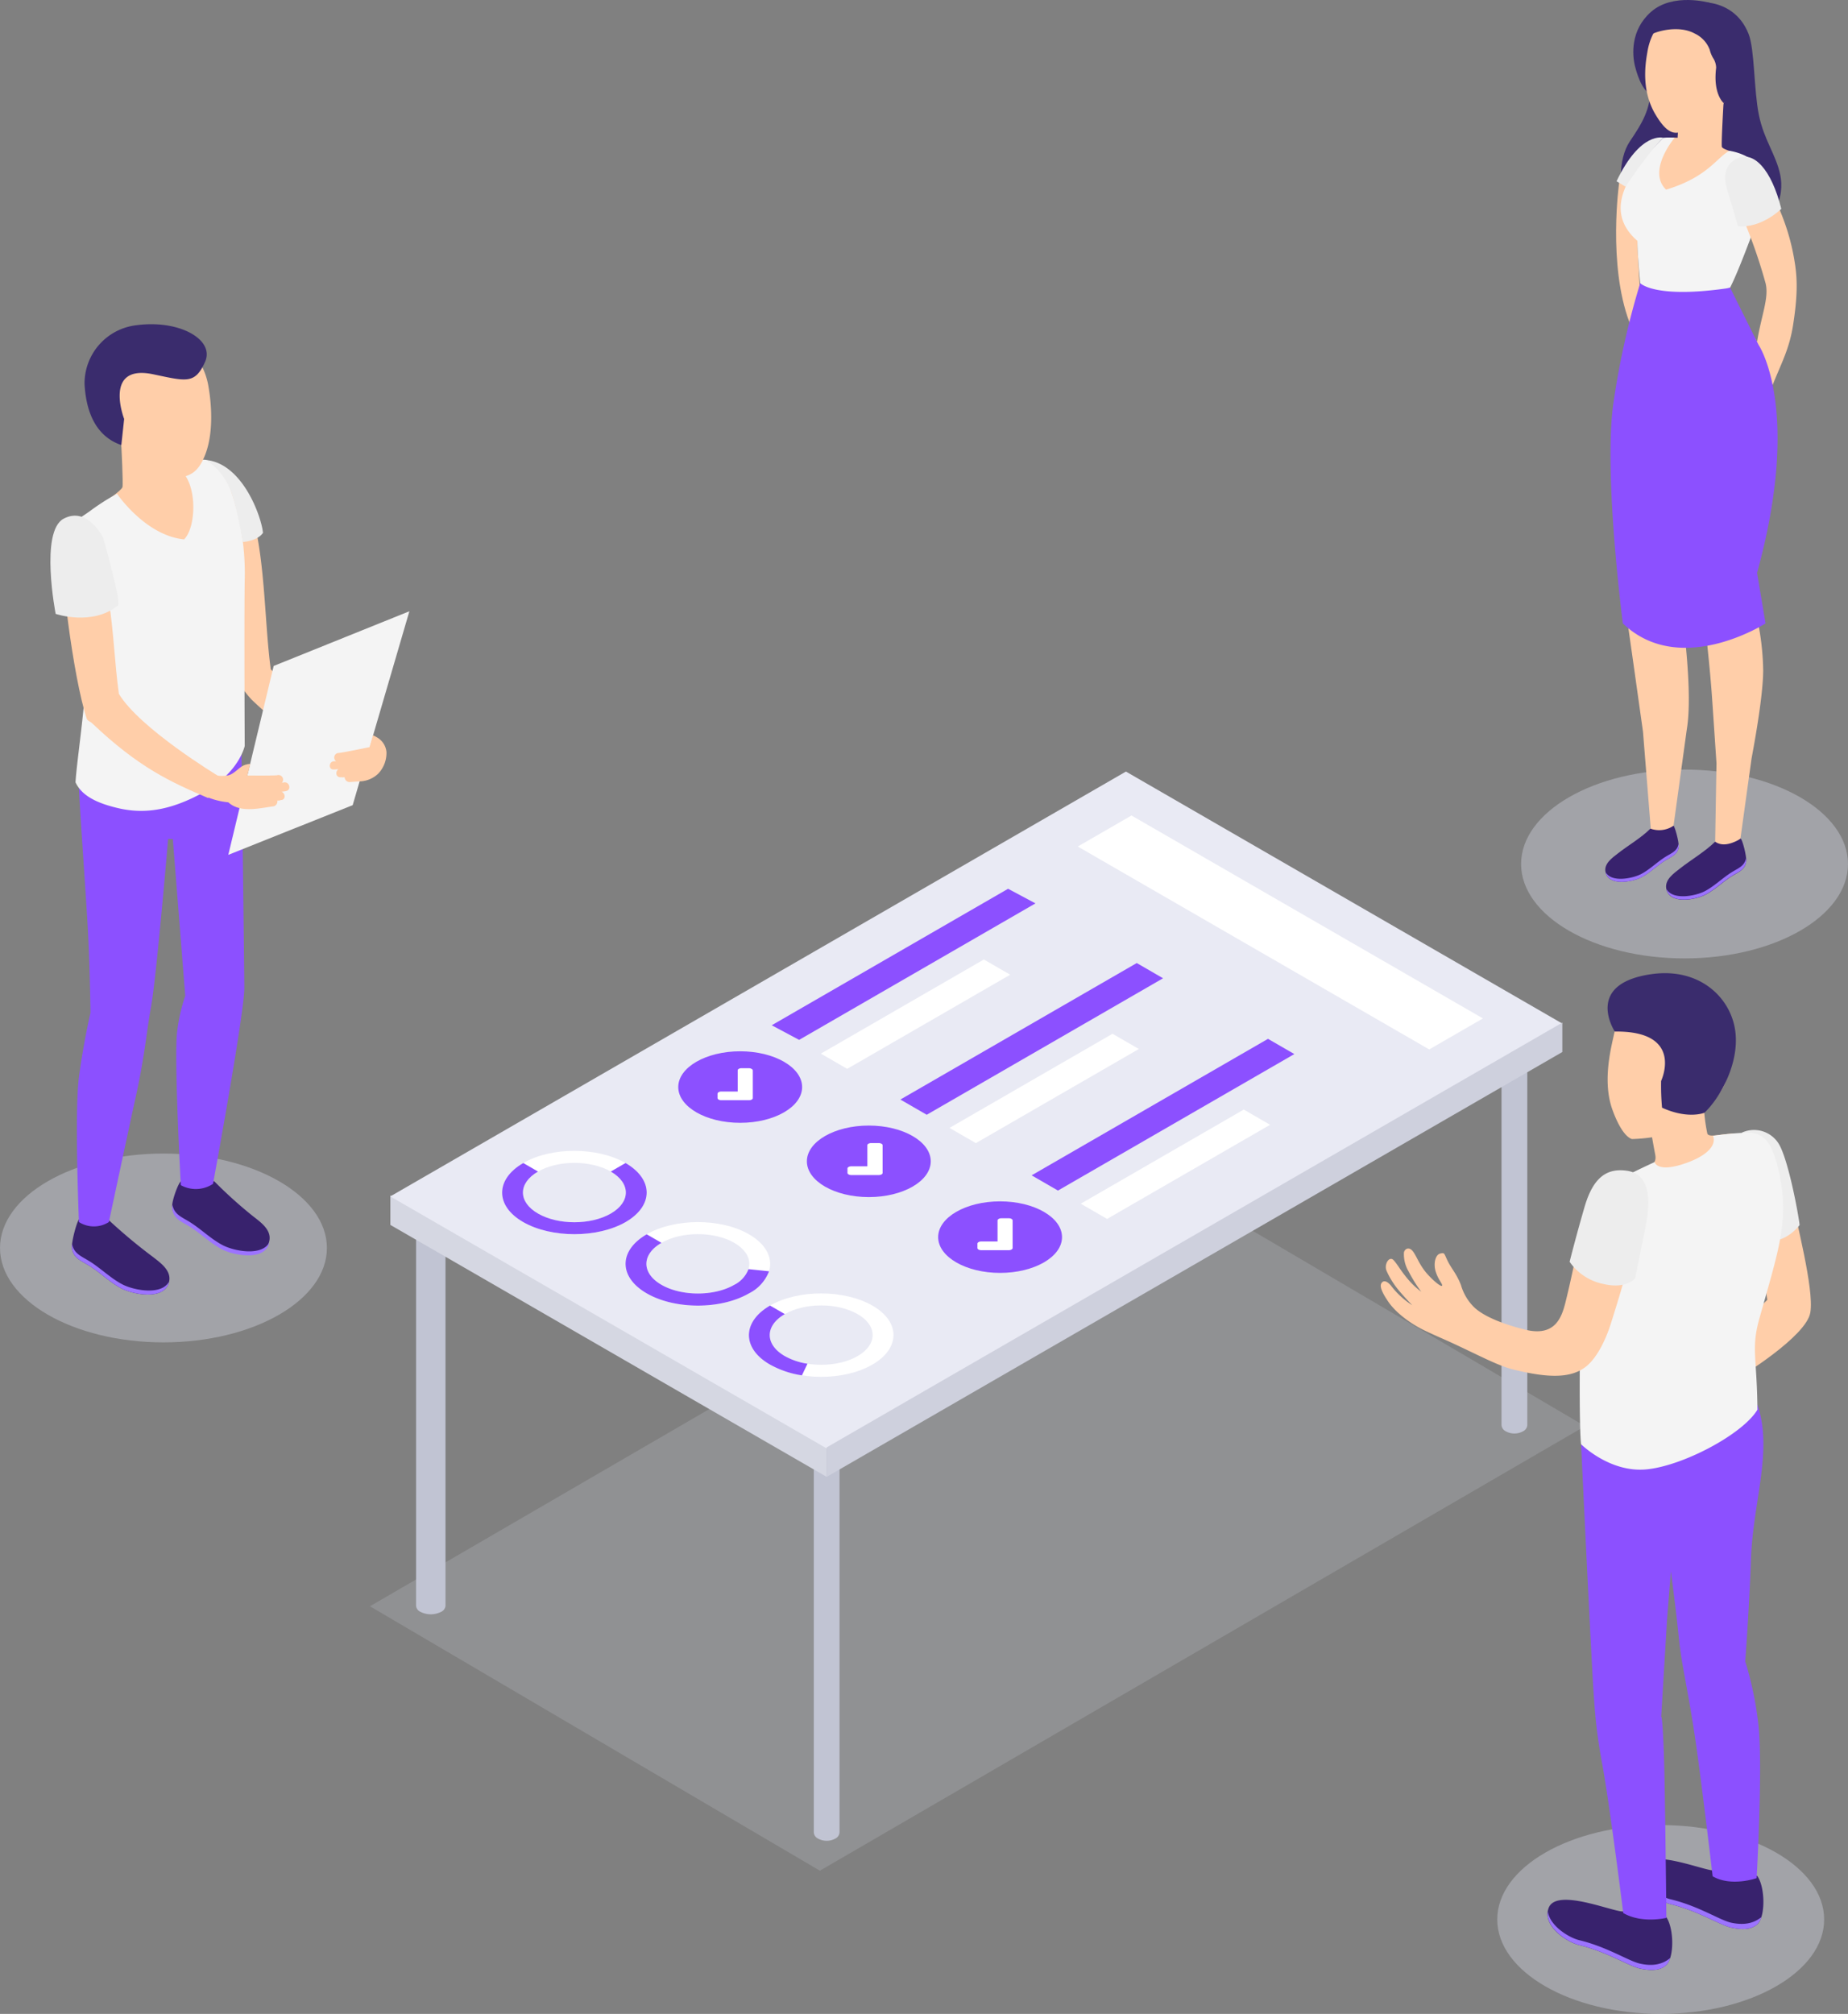 <?xml version="1.0" encoding="UTF-8"?> <svg xmlns="http://www.w3.org/2000/svg" viewBox="0 0 458.91 500"><rect x="0" y="0" width="458.91" height="500" fill="#808080" stroke="none"/><defs><style>.cls-1,.cls-9{fill:#d6d8e5;}.cls-1{opacity:0.4;}.cls-2{fill:#3a2c6d;}.cls-3{fill:#ffcea9;}.cls-4{fill:#f4f4f4;}.cls-5{fill:#38226d;}.cls-6{fill:#9c73ff;}.cls-7{fill:#8c50ff;}.cls-8{fill:#ededed;}.cls-9{opacity:0.2;}.cls-10{fill:#c1c4d3;}.cls-11{fill:#d5d7e2;}.cls-12{fill:#e9eaf4;}.cls-13{fill:#ced0dd;}.cls-14{fill:#fff;}</style></defs><title>Data_analysis_SVG</title><g id="Слой_2" data-name="Слой 2"><g id="Слой_1-2" data-name="Слой 1"><ellipse class="cls-1" cx="418.32" cy="214.51" rx="40.59" ry="23.44"></ellipse><g id="Girl_8"><path id="_Контур_" data-name="&lt;Контур&gt;" class="cls-2" d="M416.57,2.47c1.59-2.55,13.69-4.22,17.67,6,1.51,3.89,1.27,13.83,2.54,20.07s4.23,9.78,5.3,14.85-.67,13.55-12.88,15-21.59-2.78-24.47-6.67-3-12.16,0-16.61,5.26-8,5.19-13.84Z"></path><path class="cls-3" d="M402.08,45.37S399.21,65.61,404.63,80s3.91-3.71,3.91-3.71L407.24,72s-1.09-16.55-.64-20.6.35-7.54.64-7.87-1.07-1-1.65-1.05S402.08,45.37,402.08,45.37Z"></path><path id="_Контур_2" data-name="&lt;Контур&gt;" class="cls-2" d="M424.56.7S415.45-1.93,409.93,3c-5.05,4.5-4.63,10.62-3.9,13.5s2.21,6.8,4.5,7S424.56.7,424.56.7Z"></path><path id="_Контур_3" data-name="&lt;Контур&gt;" class="cls-3" d="M428,25.55s-.59,10.15-.41,10.9,4,1.47,5.06,2.35S427.16,50,423.81,51.51,410.09,49.14,409.37,44c-.66-4.75,3-8.44,4.37-9.73a21,21,0,0,1,2.86-.07l.3-4.92C421.45,27.81,428,25.55,428,25.55Z"></path><path id="_Контур_4" data-name="&lt;Контур&gt;" class="cls-4" d="M429.44,37.44c2.85.43,6.11,2,6.56,3.52.52,1.82,1.65,10.41-.82,16.95s-4.13,10.69-5.55,13.51c0,0-12.35,5.29-22.3-.88,0,0-.68-7-.73-10.75-9.18-8-1.33-17.9,6.45-25.58a16.4,16.4,0,0,1,2.8,0s-6.94,8.21-2.11,12.88C424.08,43.93,426.13,39.29,429.44,37.44Z"></path><path id="_Контур_5" data-name="&lt;Контур&gt;" class="cls-3" d="M409.08,13h0c1-6.52,5.73-11.45,12.46-11A12.92,12.92,0,0,1,428,25.55a13.33,13.33,0,0,1-1,2.85c-2.39,2.77-8.72,4.54-10.81,4.56-1.8,0-3.36-1.66-5.05-4.47C407.62,22.66,408.51,16.19,409.08,13Z"></path><path class="cls-2" d="M423.62,2c4.72.92,8.61,2.25,9.89,6.88.88,3.19,2,9.28.93,11.84l-.68,1.85L428,25.55s-2.66-2.22-1.83-8.74a4.71,4.71,0,0,0-.8-2.47,7.45,7.45,0,0,1-.8-2,7.27,7.27,0,0,0-3.7-4C416.66,6,410.43,8,409.56,8.9A12.4,12.4,0,0,1,423.62,2Z"></path><path id="_Контур_6" data-name="&lt;Контур&gt;" class="cls-3" d="M436.33,84.88c1.06-6.61,3-10.9,2.12-14.53a129.43,129.43,0,0,0-8-21.42c-2.09-4.12-1.45-7,.72-8.6,2.43-1.82,4.75-1,6.94,3.53,2.76,5.73,5.87,11.61,7.38,20.14.74,4.14,1.12,8.16-.21,16.66-.93,5.94-2.82,9.28-5.06,14.86C439.57,97.05,435.43,90.49,436.33,84.88Z"></path><path class="cls-5" d="M432.2,208.18c-2.39,1.94-6.1.6-6.28.78-2.43,2.43-6.05,4.55-8.75,6.68-1.49,1.17-3.81,2.74-3.39,5,.75,4,7.19,2.78,9.62,1.55s4.42-3.27,6.72-4.7c1.64-1,3.25-1.54,3.51-3.62C433.78,212.61,432.62,208.13,432.2,208.18Z"></path><path class="cls-6" d="M433.6,213c-.32,2-1.91,2.53-3.54,3.54-2.34,1.45-4.4,3.55-6.82,4.78-2.25,1.13-7.85,2.26-9.43-.61.86,3.88,7.19,2.66,9.59,1.44s4.42-3.27,6.72-4.7c1.64-1,3.25-1.54,3.51-3.62A4.13,4.13,0,0,0,433.6,213Z"></path><path class="cls-5" d="M415.44,204.83c-2.18,1.78-5.49.78-5.65.95-2.22,2.23-5.52,4.14-8,6.09-1.37,1.07-3.49,2.51-3.11,4.57.69,3.68,6.59,2.55,8.82,1.42s4-3,6.15-4.3c1.5-.93,3-1.42,3.21-3.32C417,209.1,415.83,204.79,415.44,204.83Z"></path><path class="cls-6" d="M416.84,209.48c-.29,1.82-1.75,2.32-3.24,3.24-2.14,1.33-4,3.25-6.25,4.38-2.06,1-7.19,2.07-8.63-.56.79,3.55,6.58,2.44,8.79,1.32s4-3,6.15-4.3c1.5-.93,3-1.42,3.21-3.32A3.47,3.47,0,0,0,416.84,209.48Z"></path><path class="cls-3" d="M402.57,93.73c1.05-8.23,4.09-20.2,4.09-20.2a24.22,24.22,0,0,0,9.14,2.27c5.31.27,13.81-1.35,13.81-1.35A84.36,84.36,0,0,0,434.48,82c2.38,3.3,7,10.52,5.88,23.14-.73,8.24-5.35,43.26-5.35,43.26a65.48,65.48,0,0,1,2.84,18.16c-.05,5.09-1.39,13.75-2.89,21.75l-2.76,19.88s-3.67,2.65-6.28.78l.33-19.46c-.32-4.75-.79-11.78-1.1-16.26-.49-7.31-1.8-18.91-2.18-21.8s-1.3-8-1.74-13.63-2.58-34.5-2.58-34.5l-.3,5.4s-.28,8.76-1.54,19.58-1.7,15.61-1.7,15.61,2.18,4,2.46,7c.22,2.34,2.9,20.82,1.3,30.23L415.59,205a6.28,6.28,0,0,1-5.66.75L408,181.66c-1.29-9.17-4-28.6-4.44-31.13-.56-3.33-1-5-1.64-15.42S401.51,102,402.57,93.73Z"></path><path class="cls-7" d="M429.63,71.42l7.09,14.24s10.82,15.84-.39,56.56l2.1,12.56s-21.22,13.62-35.43,0c0,0-4.92-37.63-2.3-55a199.47,199.47,0,0,1,6.61-29.48s3.48,3.85,21.38,1.31"></path><path class="cls-8" d="M442.35,51.85s-4.93,4.9-10.77,4.3l-2.8-9.55s-1.83-5,2.43-7.18S439.9,42.07,442.35,51.85Z"></path><path class="cls-8" d="M413.05,34.21S407.41,32.49,401.43,45l2.24,1.35S409.56,37.42,413.05,34.21Z"></path></g><ellipse class="cls-1" cx="40.59" cy="309.84" rx="40.59" ry="23.44"></ellipse><g id="Men_13"><path class="cls-5" d="M19.77,302.65c2.9,2.36,7.19.2,7.4.42A132.76,132.76,0,0,0,37.89,312c1.81,1.42,4.64,3.33,4.13,6.06-.92,4.9-8.75,3.39-11.71,1.9s-5.37-4-8.17-5.72c-2-1.24-4-1.88-4.27-4.4C17.68,308.32,19.25,302.59,19.77,302.65Z"></path><path class="cls-6" d="M17.91,308.82c.38,2.42,2.32,3.08,4.3,4.31,2.85,1.77,5.35,4.31,8.3,5.81,2.74,1.38,9.55,2.76,11.47-.74-1,4.72-8.74,3.24-11.67,1.76s-5.37-4-8.17-5.72c-2-1.24-4-1.88-4.27-4.4A4.68,4.68,0,0,1,17.91,308.82Z"></path><path class="cls-5" d="M45,293.28c2.9,2.36,8-.22,8.2,0a111.83,111.83,0,0,0,9.58,8.64c1.81,1.43,4.63,3.33,4.12,6.07-.91,4.9-8.75,3.39-11.7,1.89s-5.37-4-8.17-5.71c-2-1.24-4-1.89-4.27-4.41C42.55,298.24,44.46,293.22,45,293.28Z"></path><path class="cls-6" d="M42.82,299.09c.39,2.42,2.33,3.08,4.31,4.31,2.84,1.77,5.35,4.32,8.3,5.81,2.73,1.39,9.54,2.76,11.46-.74-1,4.72-8.74,3.24-11.66,1.76s-5.37-4-8.17-5.72c-2-1.24-4-1.88-4.27-4.4A5.28,5.28,0,0,1,42.82,299.09Z"></path><path id="_Контур_7" data-name="&lt;Контур&gt;" class="cls-7" d="M19.6,195.41c.14,4.4,1.51,23.47,2.12,33.57s.75,22.48.75,22.48-1.74,7.36-2.87,16,0,35.94,0,35.94a6.9,6.9,0,0,0,7.44,0s4.65-21.85,6.8-31.69,2.53-15.51,3.65-21.61c1.35-7.39,4.26-41.82,4.26-41.82l1.17.06L46,247.23a44,44,0,0,0-2,8.82c-.84,6.34.9,38.2.9,38.2a7.73,7.73,0,0,0,8-.33s7.77-42.2,7.77-48.62c0-4.25-.73-60.25-.73-60.25Z"></path><path id="_Контур_8" data-name="&lt;Контур&gt;" class="cls-3" d="M30.13,110.5s.49,9.58.28,10.43-4.4,3.66-5.62,4.66,6.63,8.74,10.44,10.49,15.89-2.86,16.11-8.79-2.07-10.91-3.92-11.18S30.13,110.5,30.13,110.5Z"></path><path class="cls-3" d="M56.36,128.28c.56-4.23-2.22-8.24.48-11.61,9.46,9.28,8.25,33.8,10.4,49.5,7,7.34,21.13,14.57,25.1,16.36.72.33,1.35.68,1.21,1.46-.57,3.06-1.46,4.22-3.29,7.18-9.33-4-16.07-6.34-27.73-17.42a26.27,26.27,0,0,1-3-3.89C56.24,159.86,55.4,135.57,56.36,128.28Z"></path><path id="_Контур_9" data-name="&lt;Контур&gt;" class="cls-4" d="M29.06,122.59s7,10.35,16.65,11.33c3.06-3,3.34-13.74-.9-17.17,0,0,3.89-3.14,6.55-2.53a13.71,13.71,0,0,1,6,7.64A62.62,62.62,0,0,1,60.77,144c-.16,10.16,0,41.21,0,41.21s-1.36,6.57-10.13,11.45-15.29,5.37-21.24,4c-4.91-1.15-9-2.87-10.65-6.44.44-7.12,3.62-25.71,2.43-34.66s-3.08-15.65-3.57-22.89.95-7.09,4.58-9.67A55.94,55.94,0,0,1,29.06,122.59Z"></path><path id="_Контур_10" data-name="&lt;Контур&gt;" class="cls-3" d="M51.81,96.23h0c-1.14-7.44-6.5-13.07-14.17-12.65a14.74,14.74,0,0,0-7.51,26.92,14.64,14.64,0,0,0,1.19,3.25c2.71,3.18,10.91,5.13,13.27,4.8,3-.44,4.66-1.7,6.1-5C53.24,107.71,52.44,99.9,51.81,96.23Z"></path><path class="cls-2" d="M30.13,110.5h0l.7-6.48s-5.3-13.73,7.23-11.09c8.26,1.74,10.34,2.49,12.85-3.05S44.56,79.34,34,80.73A14.55,14.55,0,0,0,21,95.5C21.27,99.58,22.36,107.84,30.13,110.5Z"></path><path class="cls-3" d="M15.47,132.41c3.63-1,.86-.18,3.63-1,9.45,9.27,8.27,25.16,10.42,40.86,5.21,8.63,24.59,20.33,24.59,20.33.24,1.66-.35,2.16-2.44,5.53-9.33-4-17.15-7.5-28.81-18.58-.46-.44-1.13-.55-1.33-1.15C18.2,168.36,14.5,139.71,15.47,132.41Z"></path><polygon class="cls-4" points="101.66 151.76 87.58 199.9 56.69 212.24 67.96 165.34 101.66 151.76"></polygon><path class="cls-3" d="M49.23,192.9c.46-1.64,1.65-1.24,3-.82a7.79,7.79,0,0,0,4.57.39c1.27-.39,2.19-1.49,3.28-2.21a4.23,4.23,0,0,1,2.06-.59c-.07.42-.71,2.87-.71,2.87s6.77.07,7.46-.08A1.14,1.14,0,0,1,70,194.34l.46-.07c1.39-.31,2,1.82.59,2.13-.38.08-.75.12-1.13.17.9.35,1.13,1.84,0,2.06-.11,0-.23,0-.35.06a1,1,0,0,1-.49.07,1.66,1.66,0,0,1-.22,0,1.22,1.22,0,0,1-1,1.44c-3.31.42-8.18,1.74-11.16-1a18.81,18.81,0,0,1-6-1.62C48.73,196.72,48.68,194.87,49.23,192.9Z"></path><path class="cls-3" d="M83,189c.16,0,.31,0,.46,0a1.14,1.14,0,0,1,.65-2.06c.71,0,7.68-1.45,7.68-1.45l.83-2.87c0-.16,1.21.58,1.25.61a4.66,4.66,0,0,1,2.1,3.48A7.46,7.46,0,0,1,94,192a6.88,6.88,0,0,1-4.72,2c-.84.06-1.66.1-2.39.16a1.22,1.22,0,0,1-1.3-1.19l-.21,0a1,1,0,0,1-.5,0l-.36,0c-1.18,0-1.27-1.47-.47-2-.38,0-.76.07-1.14.07C81.49,191.16,81.61,189,83,189Z"></path><path class="cls-8" d="M60.3,134.56s3.57-.18,5-2.26c-.27-3.56-4.82-17.07-14-18.08a16.93,16.93,0,0,1,5.73,6.91C58.76,125.2,60.3,134.56,60.3,134.56Z"></path><path class="cls-8" d="M13.82,152.41s9.11,3.14,15.53-2.14c.7-1.21-3.72-16.72-3.72-16.72s-3.82-7.93-9.81-4.78S13.82,152.41,13.82,152.41Z"></path></g><polygon class="cls-9" points="393.6 354.08 203.6 464.45 91.87 398.8 281.87 288.42 393.6 354.08"></polygon><path class="cls-10" d="M103.32,296.4V398.68a1.82,1.82,0,0,0,1.07,1.49,5.68,5.68,0,0,0,5.17,0,1.82,1.82,0,0,0,1.07-1.49h0V296.4Z"></path><path class="cls-10" d="M202.09,336.2V454.92a1.83,1.83,0,0,0,.93,1.49,4.48,4.48,0,0,0,4.53,0,1.83,1.83,0,0,0,.93-1.49h0V336.2Z"></path><path class="cls-10" d="M372.87,257v96.8a1.84,1.84,0,0,0,.94,1.49,4.46,4.46,0,0,0,4.52,0,1.84,1.84,0,0,0,.94-1.49h0V257Z"></path><polygon class="cls-11" points="205.28 366.67 96.94 304.12 96.94 296.81 205.28 359.36 205.28 366.67"></polygon><polygon class="cls-12" points="387.95 254.12 205.26 359.59 96.92 297.04 279.6 191.56 387.95 254.12"></polygon><polygon class="cls-13" points="387.97 261.19 205.28 366.67 205.28 359.36 387.97 253.89 387.97 261.19"></polygon><ellipse class="cls-1" cx="412.4" cy="476.56" rx="40.59" ry="23.44"></ellipse><g id="Men_1"><path id="_Контур_11" data-name="&lt;Контур&gt;" class="cls-3" d="M445.29,298.42c.47,4,5.29,21.5,4.26,27.48s-17.53,16-17.53,16l-2.28-10.23,9.13-8.95-2.47-17Z"></path><path id="_Контур_12" data-name="&lt;Контур&gt;" class="cls-8" d="M432.54,281.21a7.22,7.22,0,0,1,9.18,2.78c2.42,4,4.94,17.8,5.17,20.16,0,0-3.4,4.7-8.51,3.91Z"></path><path class="cls-5" d="M413.7,475.85A14.18,14.18,0,0,1,403,474.57c-2.57.07-16.52-5.9-18.42-.89-1.66,4.4,4.38,8.47,7.61,9.25,7.05,1.71,12.27,5.22,15.1,5.82,2.11.44,4.84.73,6.52-.92C415.85,485.84,415.67,478.48,413.7,475.85Z"></path><path class="cls-6" d="M407.31,487.53c-2.83-.6-8.05-4.11-15.1-5.82-2.7-.65-7.37-3.62-7.84-7.14-.63,4,4.83,7.63,7.84,8.36,7.05,1.71,12.27,5.22,15.1,5.82,2.11.44,4.84.73,6.52-.92a4.05,4.05,0,0,0,.92-1.69C412.3,488.18,409.42,488,407.31,487.53Z"></path><path class="cls-5" d="M436.33,465.69a14.11,14.11,0,0,1-10.67-1.29c-2.57.08-16.53-5.9-18.42-.88-1.67,4.4,4.38,8.46,7.61,9.24,7,1.71,12.26,5.23,15.09,5.82,2.11.45,4.84.74,6.53-.92C438.48,475.67,438.31,468.31,436.33,465.69Z"></path><path class="cls-6" d="M429.94,477.37c-2.83-.6-8-4.12-15.09-5.82-2.71-.66-7.37-3.62-7.84-7.15-.63,4.05,4.82,7.63,7.84,8.36,7,1.71,12.26,5.23,15.09,5.82,2.11.45,4.84.74,6.53-.92a4.12,4.12,0,0,0,.92-1.68C434.94,478,432.05,477.81,429.94,477.37Z"></path><path id="_Контур_13" data-name="&lt;Контур&gt;" class="cls-7" d="M436.61,427.77a85.14,85.14,0,0,0-3.22-15.29s1-13.19,1.44-25.69c.55-14.2,5.47-26.69,1.59-38l-43.79,9.74s2.65,56.58,3.23,63.43a127.69,127.69,0,0,0,2,15.89c2,11,5.24,37.11,5.24,37.11,4.63,2.69,10.71,1.2,10.71,1.2s-.33-33-.63-41c-.37-9.66-.66-8.92-.66-8.92l1.45-24.08.95-12s1.21,8.79,2,16.64c.68,6.84,2.34,13,4.18,25.78,1.6,11.05,4.2,33.26,4.2,33.26,4.63,2.69,10.92.46,10.92.46S437.86,437.36,436.61,427.77Z"></path><path id="_Контур_14" data-name="&lt;Контур&gt;" class="cls-3" d="M430.22,281.45c-3.34.16-5.82,1-6.24,0a42.37,42.37,0,0,1-.76-5.21c.39-1,.71-2,.71-2,4.19-2.58,5.52-7.1,6.07-12.38.94-9-3.93-16.89-12.94-17.83-8.47-.88-14.7,5.07-16.36,13.24-.9,4-2.68,11.66-.27,18.3,1.34,3.71,3.08,6.65,4.82,7.23a42,42,0,0,0,5-.44h0s.44,2.51.75,4.11.19,2.46-3,4.43,4.84,6,10.09,5.62,11.15-3.57,12.77-7C432.66,285.8,432.51,281.34,430.22,281.45Z"></path><path id="_Контур_15" data-name="&lt;Контур&gt;" class="cls-4" d="M425.39,282c.92,2.3-1.42,5.12-7.69,7.09s-6.82-.57-6.82-.57-9.19,4.19-12.18,6.27c-3.76,2.63-5.42,10.24-5.93,23.08-.59,14.85-.64,36.89-.14,40.7,0,0,7,7,16,6.26s24.12-8.69,27.79-14.84c-.1-13-1.62-15.15.49-22.65,4.82-17.18,7.37-24.21,5-35.63-1.93-9.41-4.65-10.58-8.36-10.49A76,76,0,0,0,425.39,282Z"></path><path id="_Контур_16" data-name="&lt;Контур&gt;" class="cls-3" d="M378.64,330.1c7.37,1.86,9.11-2.79,10.08-6.65,2.34-9.32,3.61-17.75,5.36-23,2.06-6.25,4.22-7.24,7.25-8.45,3.56-1.43,6.63,1.58,5.44,9.52-1.4,9.4-3.24,16-6.76,27.13-.91,2.9-3,8.06-6.06,10.56-3.8,3.08-9.54,2.94-18.21.79-3.7-.93-7.76-3.14-14.76-6.4-1.87-.88-3.34-1.46-6.94-3.14s-7.36-4.48-9.25-7.22-2.14-4-1.75-4.64c.48-.79,1.34-.61,2.34.54a20.46,20.46,0,0,0,5.31,4.91s-2.33-2.41-3.59-4a20.07,20.07,0,0,1-2.79-4.56c-.67-1.6.71-3.76,1.75-2.63s1.54,2.3,3.45,4.59a20,20,0,0,0,3.42,3.26,37.3,37.3,0,0,1-3.15-5.07,8.38,8.38,0,0,1-1.15-4.58c.05-.84,1.23-1.82,2.34-.24,1,1.41,1.64,3.64,4,6.05,1.68,1.75,3.12,2.75,3.16,2.27s-1-1.45-1.62-3.48,0-4.19,1.13-4.43.9-.17,1.81,1.74,2.29,3.31,3.35,6.09a12.65,12.65,0,0,0,3,5.23C367.61,326.2,371.62,328.33,378.64,330.1Z"></path><path id="_Контур_17" data-name="&lt;Контур&gt;" class="cls-8" d="M404.07,290.68c-4.93-.73-8.41,1.49-10.59,9s-3.7,13.59-3.7,13.59a13.39,13.39,0,0,0,8.26,5.48c5.89,1.43,8-1.39,8-1.39s1.64-7.82,2.66-13.15S410.16,291.58,404.07,290.68Z"></path><path class="cls-2" d="M401,256.11s-7.78-11.84,9.09-14.25c12.16-1.74,20,6.08,20.88,14.56.86,8.1-4.13,16.52-7.73,19.86-1.76.62-5.54,1-10.51-1.27a60.64,60.64,0,0,1-.23-6.64S418.4,255.9,401,256.11Z"></path></g><path class="cls-14" d="M155.34,303.42c-7,4-18.4,4-25.4,0s-7-10.62,0-14.67,18.4-4,25.4,0S162.34,299.37,155.34,303.42Zm-21.73-12.55c-5,2.88-5,7.55,0,10.43s13.08,2.87,18.06,0,5-7.55,0-10.43S138.59,288,133.61,290.87Z"></path><path class="cls-7" d="M155.34,303.42c-7,4-18.4,4-25.4,0s-7-10.62,0-14.67l3.67,2.12c-5,2.88-5,7.55,0,10.43s13.08,2.87,18.06,0,5-7.55,0-10.43l3.67-2.12C162.34,292.8,162.34,299.37,155.34,303.42Z"></path><path class="cls-14" d="M186,321.11c-7,4.05-18.39,4.05-25.4,0s-7-10.62,0-14.66,18.4-4.05,25.4,0S193,317.07,186,321.11Zm-21.73-12.54c-5,2.87-5,7.55,0,10.42s13.08,2.88,18.06,0,5-7.55,0-10.43S169.23,305.69,164.25,308.57Z"></path><path class="cls-7" d="M186,321.11c-7,4.05-18.39,4.05-25.4,0s-7-10.62,0-14.66l3.67,2.12c-5,2.87-5,7.55,0,10.42s13.08,2.88,18.06,0a7.26,7.26,0,0,0,3.54-3.89l5.11.53A10.2,10.2,0,0,1,186,321.11Z"></path><path class="cls-14" d="M216.63,338.8c-7,4.05-18.4,4.05-25.4,0s-7-10.62,0-14.66,18.4-4,25.4,0S223.63,334.76,216.63,338.8ZM194.9,326.26c-5,2.87-5,7.55,0,10.43s13.08,2.87,18.06,0,5-7.56,0-10.43S199.88,323.38,194.9,326.26Z"></path><path class="cls-7" d="M199.14,341.47a23.35,23.35,0,0,1-7.91-2.67c-7-4-7-10.62,0-14.66l3.67,2.12c-5,2.87-5,7.55,0,10.43a16.62,16.62,0,0,0,5.62,1.89Z"></path><ellipse class="cls-7" cx="183.81" cy="269.89" rx="15.38" ry="8.88"></ellipse><polygon class="cls-7" points="257.13 224.29 198.44 258.18 191.64 254.55 250.34 220.66 257.13 224.29"></polygon><polygon class="cls-14" points="250.86 242 210.38 265.37 203.84 261.59 244.32 238.22 250.86 242"></polygon><ellipse class="cls-7" cx="215.75" cy="288.33" rx="15.38" ry="8.88"></ellipse><polygon class="cls-7" points="288.82 242.88 230.13 276.77 223.59 272.99 282.29 239.1 288.82 242.88"></polygon><polygon class="cls-14" points="282.81 260.44 242.33 283.81 235.79 280.03 276.27 256.66 282.81 260.44"></polygon><ellipse class="cls-7" cx="248.35" cy="307.15" rx="15.38" ry="8.88"></ellipse><polygon class="cls-7" points="321.42 261.7 262.72 295.59 256.18 291.81 314.88 257.92 321.42 261.7"></polygon><polygon class="cls-14" points="315.4 279.26 274.92 302.63 268.38 298.85 308.86 275.48 315.4 279.26"></polygon><path class="cls-14" d="M186,265.21h-1.87a1.24,1.24,0,0,0-.66.16.44.44,0,0,0-.28.38V271h-4.06a1.24,1.24,0,0,0-.66.16.44.44,0,0,0-.28.38v1.08a.44.44,0,0,0,.28.38,1.24,1.24,0,0,0,.66.16H186a1.24,1.24,0,0,0,.66-.16.44.44,0,0,0,.28-.38v-6.84a.44.44,0,0,0-.28-.38A1.24,1.24,0,0,0,186,265.21Z"></path><path class="cls-14" d="M218.2,283.8h-1.88a1.4,1.4,0,0,0-.66.16.47.47,0,0,0-.27.38v5.23h-4a1.34,1.34,0,0,0-.66.16c-.19.11-.28.23-.28.38v1.08a.46.46,0,0,0,.28.39,1.34,1.34,0,0,0,.66.16h6.86a1.4,1.4,0,0,0,.66-.16.47.47,0,0,0,.27-.39v-6.84a.47.47,0,0,0-.27-.38A1.37,1.37,0,0,0,218.2,283.8Z"></path><path class="cls-14" d="M250.53,302.47h-1.87a1.24,1.24,0,0,0-.66.16c-.19.11-.28.23-.28.38v5.22h-4.06a1.24,1.24,0,0,0-.66.16c-.18.11-.28.23-.28.38v1.08a.45.45,0,0,0,.28.38,1.24,1.24,0,0,0,.66.16h6.86a1.24,1.24,0,0,0,.66-.16.44.44,0,0,0,.28-.38V303c0-.15-.09-.27-.28-.38A1.24,1.24,0,0,0,250.53,302.47Z"></path><polygon class="cls-14" points="354.91 260.55 267.64 210.17 280.98 202.47 368.25 252.85 354.91 260.55"></polygon></g></g></svg> 